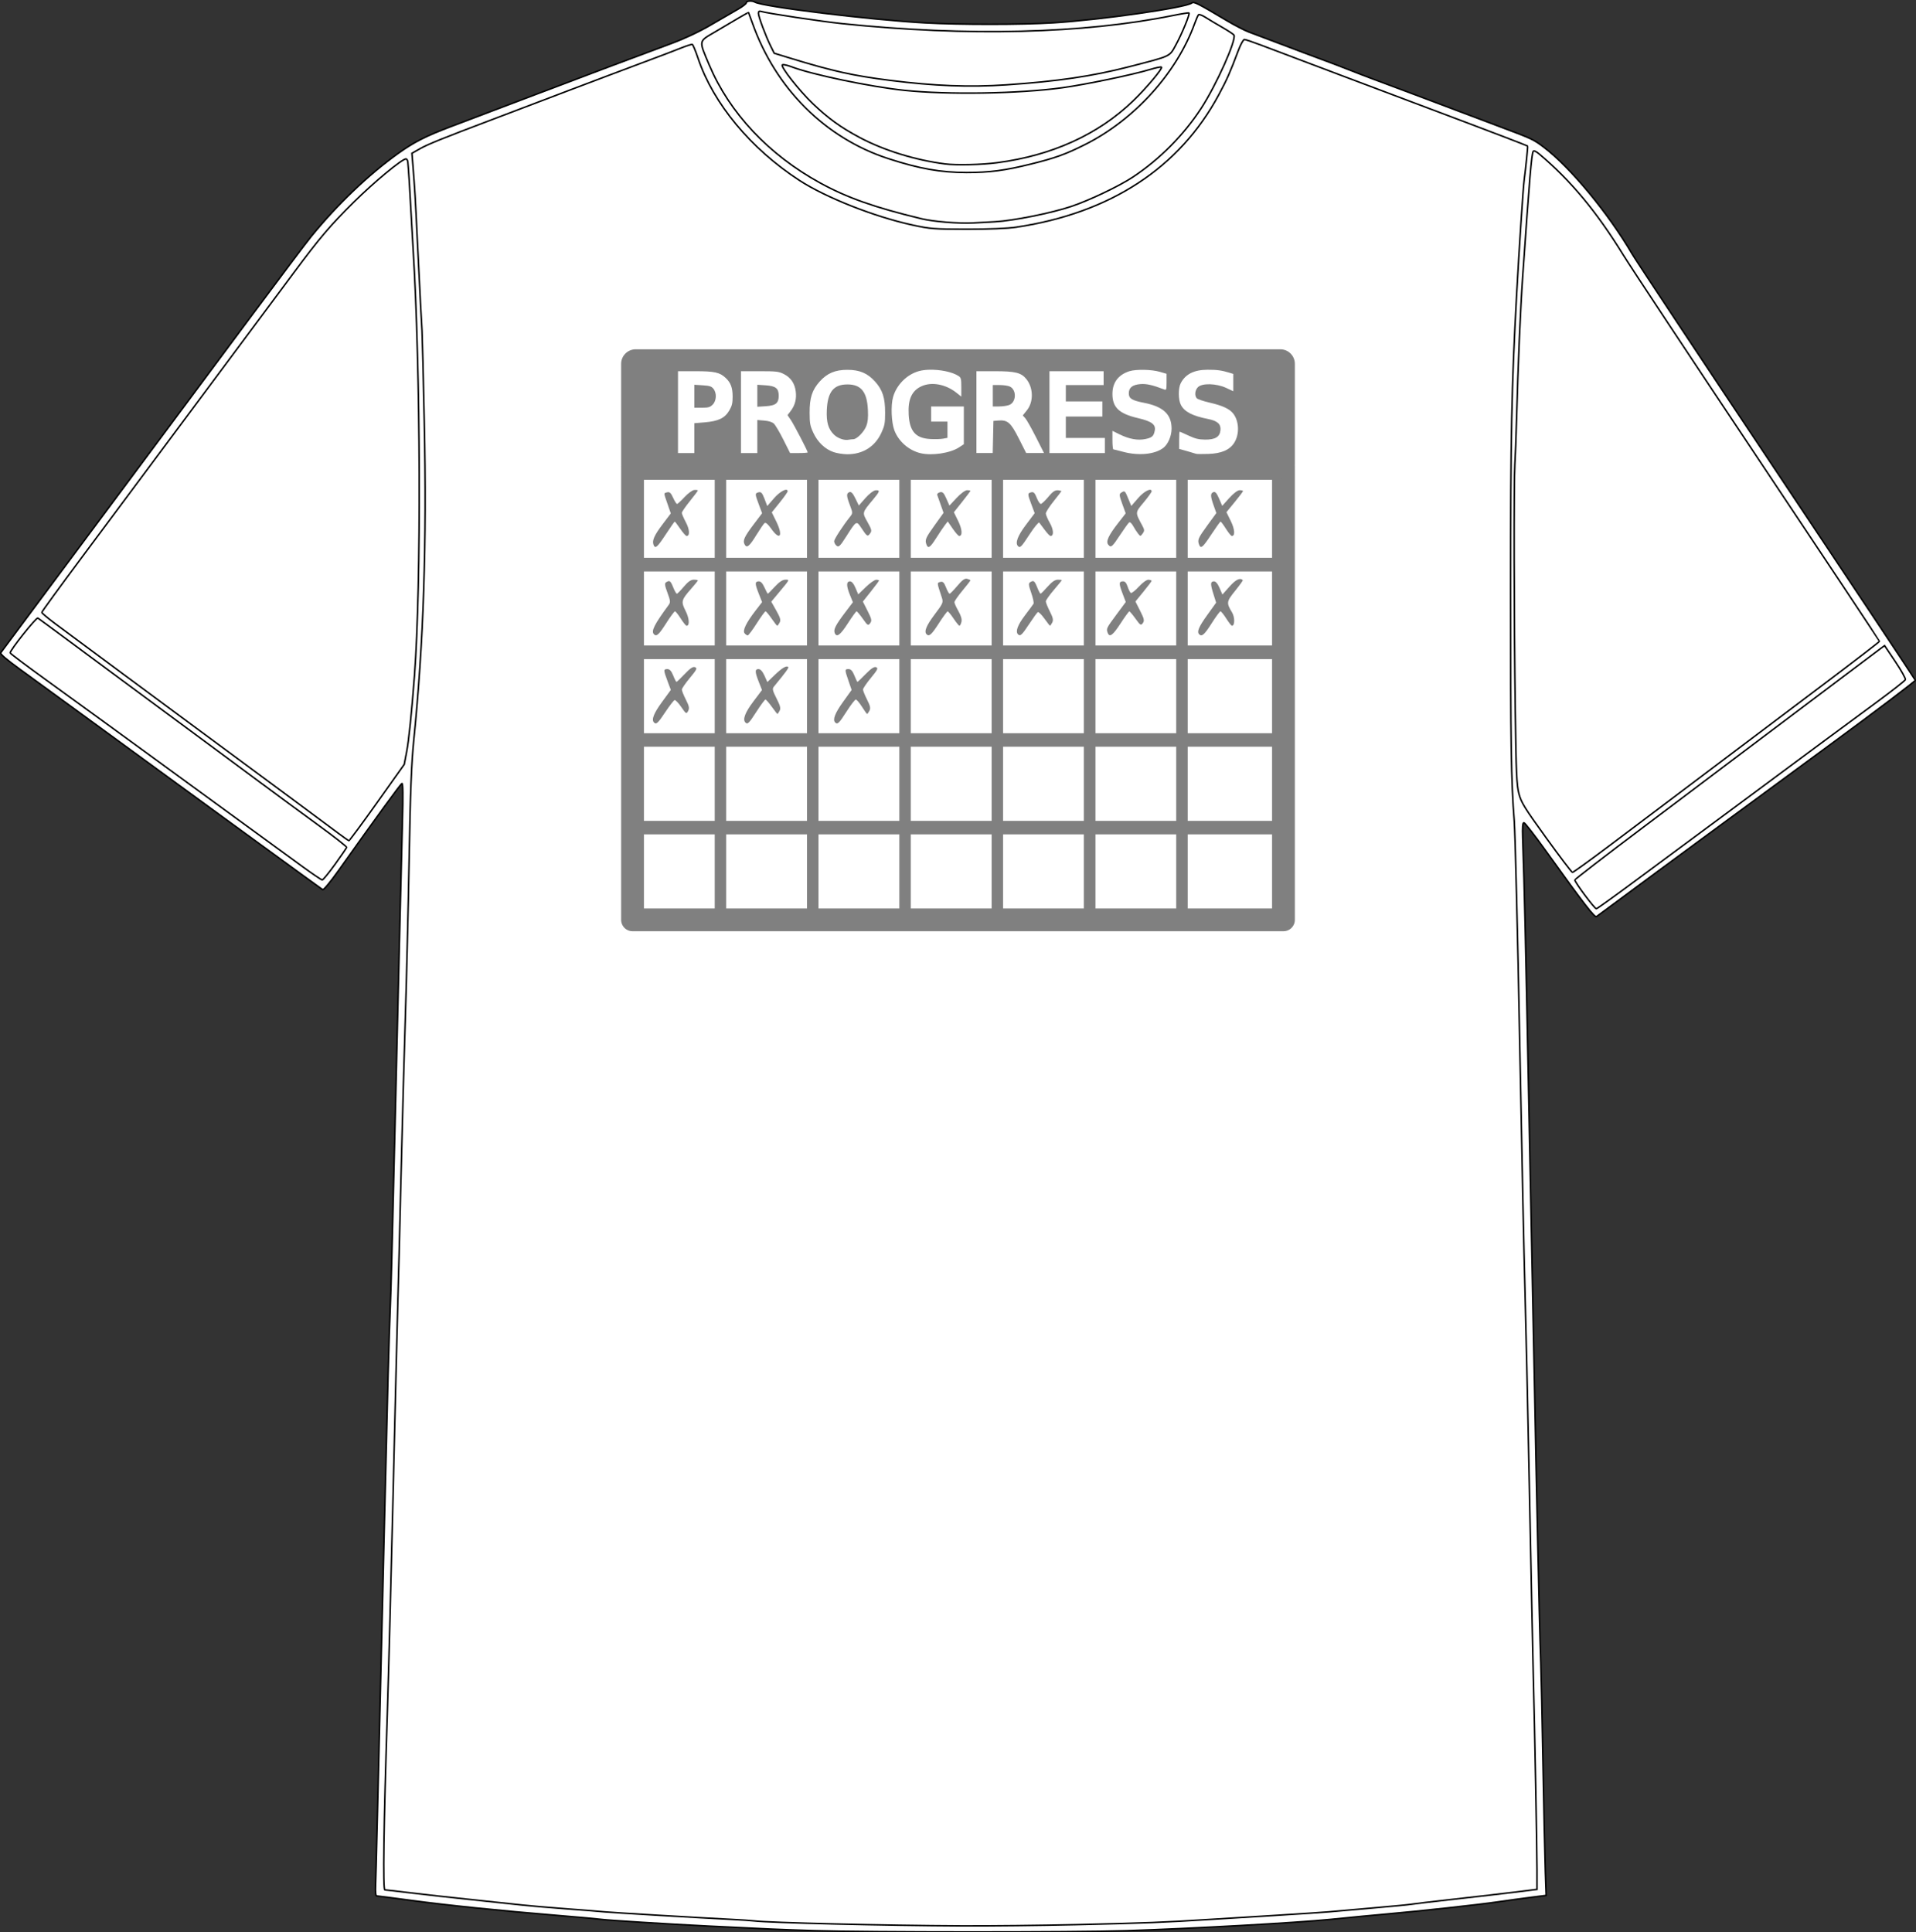 <?xml version="1.0" encoding="UTF-8" standalone="no"?>
<!-- Created with Inkscape (http://www.inkscape.org/) -->

<svg
   xmlns:dc="http://purl.org/dc/elements/1.1/"
   xmlns:cc="http://creativecommons.org/ns#"
   xmlns:rdf="http://www.w3.org/1999/02/22-rdf-syntax-ns#"
   xmlns:svg="http://www.w3.org/2000/svg"
   xmlns="http://www.w3.org/2000/svg"
   xmlns:sodipodi="http://sodipodi.sourceforge.net/DTD/sodipodi-0.dtd"
   xmlns:inkscape="http://www.inkscape.org/namespaces/inkscape"
   width="9563.069"
   height="9644.818"
   viewBox="0 0 10180.652 10267.68"
   version="1.1"
   id="svg8"
   inkscape:version="0.92.2 2405546, 2018-03-11"
   sodipodi:docname="ProgressCalendar1.svg">
  <rect x="0" y="0" width="10180.652" height="10267.68" fill="#333333" stroke="none"/>
  <defs
     id="defs2" />
  <sodipodi:namedview
     id="base"
     pagecolor="#ffffff"
     bordercolor="#666666"
     borderopacity="1.0"
     inkscape:pageopacity="0.0"
     inkscape:pageshadow="2"
     inkscape:zoom="0.125"
     inkscape:cx="4316.9136"
     inkscape:cy="6621.6832"
     inkscape:document-units="px"
     inkscape:current-layer="layer3"
     showgrid="false"
     inkscape:window-width="1596"
     inkscape:window-height="579"
     inkscape:window-x="0"
     inkscape:window-y="36"
     inkscape:window-maximized="0"
     inkscape:snap-page="false"
     inkscape:snap-grids="true"
     units="px"
     scale-x="1"
     inkscape:pagecheckerboard="true"
     showguides="true"
     inkscape:guide-bbox="true"
     borderlayer="true"
     inkscape:showpageshadow="false"
     inkscape:snap-global="false"
     showborder="false"
     fit-margin-top="0"
     fit-margin-left="0"
     fit-margin-right="0"
     fit-margin-bottom="0" />
  <g
     inkscape:groupmode="layer"
     id="layer3"
     inkscape:label="PROGRESS shirt"
     transform="translate(4924.753,7390.433)">
    <g
       transform="translate(-2105.282,-2863.691)"
       id="layer1"
       inkscape:label="Layer 1">
      <g
         style="fill:#ffffff"
         transform="matrix(4.993,0,0,4.993,2689.729,-22166.033)"
         id="g2978">
        <path
           style="fill:#ffffff;stroke:#000000;stroke-width:1.609;stroke-opacity:1"
           d="m -237.135,5587.476 c -36.23,-1.154 -49.017,-1.706 -111.434,-4.813 -44.284,-2.204 -108.221,-6.2 -115.035,-7.19 -3.097,-0.45 -23.369,-2.283 -45.049,-4.073 -62.711,-5.178 -118.672,-10.911 -156.865,-16.071 -19.467,-2.63 -36.14,-4.782 -37.051,-4.783 -1.019,-6e-4 -1.472,-4.179 -1.179,-10.861 0.483,-10.99 2.068,-75.629 9.243,-376.879 3.912,-164.266 4.903,-200.97 6.448,-238.918 0.89,-21.85 1.569,-47.747 4.897,-186.63 1.293,-53.978 3.401,-141.943 4.684,-195.478 1.283,-53.535 2.808,-114.98 3.39,-136.542 0.7,-25.983 0.512,-39.006 -0.557,-38.613 -1.457,0.535 -26.091,34.366 -67.508,92.714 -8.605,12.122 -15.873,20.878 -16.837,20.283 -0.933,-0.576 -32.548,-23.531 -70.256,-51.01 -37.708,-27.479 -85.574,-62.353 -106.369,-77.499 -20.795,-15.146 -56.994,-41.551 -80.444,-58.678 -23.449,-17.127 -52.606,-38.346 -64.793,-47.152 -15.017,-10.851 -21.699,-16.597 -20.733,-17.829 1.445,-1.843 63.874,-85.717 113.725,-152.791 15.02,-20.209 43.598,-58.598 63.508,-85.31 19.91,-26.712 60.392,-81.129 89.961,-120.927 29.569,-39.798 57.898,-77.444 62.953,-83.658 27.789,-34.161 60.911,-65.834 92.68,-88.627 16.799,-12.053 29.568,-18.531 56.875,-28.853 19.016,-7.189 36.875,-13.954 89.293,-33.825 51.958,-19.697 104.505,-39.441 144.881,-54.439 14.261,-5.297 29.703,-12.567 41.831,-19.693 10.574,-6.213 23.388,-13.643 28.476,-16.511 5.088,-2.868 9.251,-6.09 9.251,-7.16 0,-1.953 6.071,-2.428 8.93,-0.698 8.249,4.993 121.692,18.884 181.182,22.186 36.65,2.034 103.236,2.01 136.489,-0.05 51.1,-3.165 141.353,-16.12 147.558,-21.18 2.066,-1.685 5.987,0.298 36.658,18.541 8.849,5.263 19.709,10.876 24.133,12.473 4.424,1.597 19.628,7.334 33.786,12.748 14.158,5.414 33.344,12.625 42.635,16.024 9.291,3.399 22.685,8.493 29.764,11.319 7.079,2.826 19.387,7.553 27.351,10.504 20.299,7.521 61.577,23.009 90.097,33.804 13.273,5.024 34.269,12.932 46.657,17.574 31.011,11.618 32.511,12.329 43.44,20.598 28.213,21.347 68.754,70.363 94.11,113.786 3.869,6.627 73.123,110.989 153.898,231.916 80.774,120.927 147.068,220.612 147.319,221.521 0.252,0.909 -40.811,31.968 -91.249,69.02 -50.438,37.052 -97.86,71.891 -105.381,77.419 -7.521,5.528 -24.173,17.764 -37.004,27.191 -12.831,9.426 -29.845,21.942 -37.809,27.812 -49.653,36.6 -66.174,48.805 -67.795,50.085 -1.912,1.51 -13.361,-13.338 -54.48,-70.653 -11.503,-16.035 -21.753,-29.199 -22.776,-29.255 -1.328,-0.072 -1.702,4.623 -1.308,16.391 1.883,56.179 2.886,99.44 6.441,277.933 8.41,422.254 8.501,426.655 11.242,544.605 0.452,19.467 1.166,44.445 1.586,55.506 0.42,11.061 1.48,59.931 2.356,108.599 0.875,48.669 1.985,99.764 2.465,113.545 l 0.874,25.057 -15.724,1.988 c -8.648,1.093 -25.136,3.348 -36.639,5.012 -21.055,3.044 -81.627,9.653 -117.448,12.815 -16.723,1.476 -30.566,2.801 -59.731,5.717 -36.023,3.602 -147.722,9.795 -216.995,12.032 -55.462,1.791 -275.686,1.746 -332.615,-0.068 z"
           id="path2953"
           inkscape:connector-curvature="0" />
        <path
           style="fill:#ffffff;stroke:#000000;stroke-width:1.609;stroke-opacity:1"
           d="m 41.583,5581.119 c 75.744,-1.754 93.007,-2.432 143.994,-5.652 7.079,-0.447 36.401,-2.258 65.159,-4.025 28.759,-1.767 55.908,-3.567 60.333,-4.001 4.424,-0.434 25.058,-2.252 45.853,-4.04 20.795,-1.788 39.618,-3.603 41.831,-4.032 2.212,-0.429 23.208,-2.92 46.657,-5.535 23.449,-2.615 52.59,-5.995 64.757,-7.511 l 22.122,-2.756 v -21.264 c 0,-21.885 -2.426,-149.124 -3.986,-209.067 -0.484,-18.582 -2.322,-106.548 -4.086,-195.478 -1.764,-88.931 -3.913,-185.222 -4.776,-213.981 -0.863,-28.759 -3.373,-147.132 -5.579,-263.051 -2.205,-115.919 -4.811,-221.261 -5.79,-234.092 -3.336,-43.692 -3.905,-79.577 -3.903,-246.158 0,-164.864 1.044,-215.568 6.461,-314.535 2.679,-48.941 6.901,-112.975 8.009,-121.47 1.882,-14.426 4.035,-35.889 3.635,-36.246 -0.492,-0.441 -37.382,-14.624 -64.799,-24.914 -35.95,-13.493 -89.031,-33.47 -129.514,-48.745 -12.831,-4.841 -34.913,-13.172 -49.071,-18.512 -14.158,-5.341 -32.538,-12.297 -40.843,-15.459 -8.306,-3.162 -16.025,-5.749 -17.155,-5.749 -1.13,0 -4.027,5.249 -6.44,11.664 -8.829,23.482 -12.014,30.687 -20.805,47.078 -41.767,77.867 -115.417,126.032 -215.617,141.008 -9.023,1.349 -28.729,2.155 -52.288,2.138 -35.301,-0.024 -39.168,-0.322 -58.309,-4.498 -40.452,-8.825 -91.997,-29.19 -120.051,-47.432 -51.742,-33.645 -91.668,-81.713 -107.832,-129.821 -2.671,-7.949 -5.458,-14.654 -6.194,-14.9 -0.736,-0.245 -6.02,1.428 -11.743,3.718 -5.723,2.29 -19.817,7.677 -31.321,11.97 -11.503,4.293 -31.413,11.772 -44.244,16.62 -12.831,4.848 -31.293,11.817 -41.026,15.486 -9.734,3.669 -26.024,9.86 -36.2,13.757 -10.176,3.897 -31.172,11.873 -46.657,17.724 -54.014,20.409 -70.045,26.877 -78.582,31.701 l -8.596,4.858 1.046,13.07 c 2.068,25.839 2.496,33.083 4.859,82.251 1.318,27.431 2.803,57.115 3.299,65.964 0.496,8.849 1.183,21.157 1.527,27.351 0.344,6.194 1.431,49.634 2.416,96.533 2.756,131.183 -0.659,234.842 -11.185,339.473 -2.497,24.82 -3.63,53.882 -4.954,127.101 -0.944,52.208 -2.742,127.141 -3.996,166.519 -1.254,39.377 -3.366,117.207 -4.694,172.954 -1.328,55.748 -2.811,114.029 -3.295,129.514 -0.484,15.486 -2.684,104.472 -4.887,197.748 -2.204,93.276 -5.053,201.875 -6.332,241.332 -3.889,119.951 -4.851,188.382 -2.649,188.382 1.052,0 13.65,1.443 27.996,3.206 14.346,1.764 43.46,5.001 64.697,7.194 21.237,2.193 44.767,4.705 52.288,5.582 7.521,0.877 28.879,2.721 47.462,4.096 18.582,1.376 37.044,2.848 41.026,3.272 7.184,0.765 101.991,6.397 135.95,8.077 9.734,0.481 20.232,1.185 23.329,1.565 16.238,1.988 139.939,4.964 221.22,5.323 30.086,0.134 84.748,-0.455 121.47,-1.305 z"
           id="path2951"
           inkscape:connector-curvature="0" />
        <path
           style="fill:#ffffff;stroke:#000000;stroke-width:1.609;stroke-opacity:1"
           d="m 637.322,4469.878 c 49.191,-36.46 77.981,-57.775 102.513,-75.894 10.176,-7.516 33.344,-24.69 51.484,-38.164 35.361,-26.266 58.106,-43.083 103.512,-76.533 15.784,-11.628 29.053,-22.064 29.485,-23.19 0.432,-1.126 -4.371,-9.733 -10.673,-19.126 l -11.459,-17.079 -4.35,3.163 c -2.393,1.74 -43.808,32.902 -92.034,69.249 -48.226,36.347 -120.445,90.755 -160.485,120.907 -40.041,30.151 -72.802,55.378 -72.802,56.059 0,2.523 21.023,30.68 22.907,30.68 0.732,0 19.588,-13.532 41.902,-30.072 z"
           id="path2949"
           inkscape:connector-curvature="0" />
        <path
           style="fill:#ffffff;stroke:#000000;stroke-width:1.609;stroke-opacity:1"
           d="m -746.842,4452.654 c 6.595,-9.135 12.156,-17.254 12.358,-18.041 0.201,-0.787 -13.521,-11.544 -30.494,-23.905 -16.973,-12.361 -44.616,-32.682 -61.429,-45.159 -16.813,-12.477 -47.583,-35.256 -68.377,-50.621 -20.795,-15.364 -46.135,-34.088 -56.311,-41.608 -10.176,-7.52 -25.018,-18.485 -32.982,-24.367 -7.964,-5.882 -28.598,-21.169 -45.853,-33.97 -17.255,-12.801 -32.182,-23.77 -33.171,-24.374 -1.673,-1.023 -29.699,34.182 -29.485,37.038 0.05,0.664 17.134,13.515 37.966,28.558 20.831,15.043 48.845,35.348 62.253,45.121 133.272,97.149 194.745,141.968 211.008,153.841 10.619,7.753 20.031,14.096 20.915,14.096 0.885,1e-4 7.005,-7.474 13.601,-16.61 z"
           id="path2947"
           inkscape:connector-curvature="0" />
        <path
           style="fill:#ffffff;stroke:#000000;stroke-width:1.609;stroke-opacity:1"
           d="m 608.575,4433.4 c 20.428,-15.365 68.273,-51.411 106.323,-80.102 38.05,-28.691 94.522,-71.254 125.492,-94.583 30.971,-23.329 56.311,-42.85 56.311,-43.379 0,-0.529 -57.99,-87.841 -128.867,-194.027 -70.876,-106.186 -135.402,-203.67 -143.39,-216.631 -28.868,-46.84 -56.291,-79.791 -90.022,-108.17 -3.097,-2.606 -5.514,-3.642 -6.138,-2.631 -1.789,2.895 -3.74,26.069 -11.246,133.562 -2.398,34.352 -4.991,94.753 -6.492,151.234 -0.482,18.14 -1.31,39.86 -1.839,48.266 -1.185,18.801 -0.927,162.775 0.474,264.39 0.882,63.965 1.46,76.968 3.829,86.075 2.456,9.444 5.942,15.094 29.135,47.222 14.49,20.072 27.008,36.543 27.817,36.602 0.809,0.059 18.185,-12.464 38.613,-27.829 z"
           id="path2945"
           inkscape:connector-curvature="0" />
        <path
           style="fill:#ffffff;stroke:#000000;stroke-width:1.609;stroke-opacity:1"
           d="m -702.083,4386.926 28.884,-40.624 2.607,-13.675 c 2.287,-11.996 5.303,-41.355 8.264,-80.444 7.375,-97.349 6.61,-325.944 -1.526,-456.116 -0.442,-7.079 -1.616,-27.713 -2.607,-45.853 -0.992,-18.14 -2.007,-34.792 -2.257,-37.004 -0.25,-2.212 -0.537,-5.651 -0.638,-7.642 -0.101,-1.991 -1.034,-3.62 -2.073,-3.62 -4.186,0 -33.931,24.645 -55.342,45.853 -25.442,25.201 -36.529,38.246 -64.266,75.617 -10.508,14.158 -33.94,45.652 -52.072,69.986 -18.131,24.334 -43.461,58.362 -56.289,75.617 -29.23,39.319 -61.714,82.933 -116.571,156.513 -23.605,31.662 -42.919,58.21 -42.919,58.997 0,0.787 6.697,6.404 14.882,12.484 48.682,36.158 89.024,66.026 154.05,114.053 96.407,71.205 135.465,100.117 147.212,108.971 5.309,4.002 10.131,7.329 10.715,7.394 0.584,0.065 14.06,-18.163 29.946,-40.506 z"
           id="path2943"
           inkscape:connector-curvature="0" />
        <path
           style="fill:#ffffff;stroke:#000000;stroke-width:1.609;stroke-opacity:1"
           d="m -44.354,3768.794 c 19.444,-1.077 60.155,-9.279 81.11,-16.341 19.117,-6.442 50.752,-21.504 65.159,-31.024 28.623,-18.912 54.32,-44.755 72.965,-73.379 16.259,-24.961 37.825,-73.185 34.869,-77.968 -0.552,-0.892 -6.216,-4.612 -12.587,-8.266 -6.371,-3.654 -14.38,-8.435 -17.798,-10.624 -3.417,-2.189 -6.737,-3.374 -7.376,-2.632 -0.64,0.742 -2.476,4.968 -4.08,9.393 -19.122,52.734 -64.107,102.367 -116.672,128.727 -20.676,10.368 -31.372,14.225 -57.463,20.716 -27.758,6.907 -43.963,9.034 -68.688,9.019 -27.456,-0.017 -50.046,-4.029 -83.004,-14.741 -67.213,-21.846 -120.124,-74.63 -144.873,-144.526 -2.037,-5.752 -3.836,-10.656 -3.999,-10.899 -0.163,-0.243 -4.924,2.319 -10.58,5.692 -5.657,3.373 -17.011,10.088 -25.233,14.921 -17.598,10.345 -17.266,8.395 -5.976,35.143 21.564,51.089 63.262,95.458 117.88,125.433 28.906,15.863 57.64,26.013 108.176,38.211 12.547,3.028 39.406,5.193 54.702,4.409 4.867,-0.25 15.427,-0.818 23.467,-1.264 z"
           id="path2941"
           inkscape:connector-curvature="0" />
        <path
           style="fill:#ffffff;stroke:#000000;stroke-width:1.609;stroke-opacity:1"
           d="m -42.182,3705.983 c 58.474,-7.712 107.433,-29.991 144.685,-65.838 13.602,-13.089 31.594,-34.459 30.193,-35.861 -0.521,-0.522 -5.85,0.55 -11.842,2.38 -18.194,5.559 -68.844,16.106 -93.751,19.521 -46.468,6.371 -121.946,7.609 -168.128,2.757 -36.275,-3.811 -98.022,-16.691 -119.94,-25.019 -4.761,-1.809 -9.201,-2.744 -9.867,-2.079 -2.009,2.009 18.175,27.644 32.612,41.42 16.459,15.705 29.595,25.188 49.732,35.901 25.836,13.745 59.231,24.075 90.901,28.118 11.936,1.524 38.76,0.894 55.403,-1.301 z"
           id="path2939"
           inkscape:connector-curvature="0" />
        <path
           style="fill:#ffffff;stroke:#000000;stroke-width:1.609;stroke-opacity:1"
           d="m -32.426,3623.106 c 54.165,-3.676 91.583,-9.184 130.319,-19.181 45.802,-11.821 43.123,-10.566 50.157,-23.483 6.499,-11.935 15.006,-32.675 13.869,-33.812 -0.375,-0.375 -7.875,0.783 -16.667,2.574 -95.671,19.482 -219.438,22.551 -352.345,8.738 -22.145,-2.302 -79.82,-10.99 -86.373,-13.012 -1.968,-0.607 -2.814,0.011 -2.81,2.055 0.01,3.521 7.67,24.059 12.97,34.763 l 3.816,7.706 17.748,5.444 c 44.301,13.588 66.356,18.491 105.432,23.438 47.37,5.997 84.663,7.433 123.883,4.771 z"
           id="path2888"
           inkscape:connector-curvature="0" />
      </g>
    </g>
    <rect
       ry="0"
       x="-1563.762"
       y="-4901.592"
       sodipodi:stroke-cmyk="(0.0000000 0.0000000 0.0000000 0.50000000)"
       width="3458.667"
       height="2398.886"
       style="fill:none;fill-opacity:0.992;stroke:#808080;stroke-width:121.193;stroke-linejoin:round;stroke-miterlimit:4;stroke-dasharray:none;stroke-opacity:1"
       id="rect11229" />
    <g
       style="stroke:#808080"
       transform="matrix(35.553,0,0,35.91,56436.575,-154566.59)"
       id="g11243">
      <path
         inkscape:connector-curvature="0"
         id="path11231"
         style="fill:#666666;stroke:#808080;stroke-width:1.714;stroke-opacity:1"
         d="M -1618.238,4169.396 V 4233.74"
         sodipodi:stroke-cmyk="(0.0000000 0.0000000 0.0000000 0.50000000)" />
      <path
         inkscape:connector-curvature="0"
         id="path11233"
         style="fill:#666666;stroke:#808080;stroke-width:1.714;stroke-opacity:1"
         d="M -1604.443,4169.396 V 4233.74"
         sodipodi:stroke-cmyk="(0.0000000 0.0000000 0.0000000 0.50000000)" />
      <path
         inkscape:connector-curvature="0"
         id="path11235"
         style="fill:#666666;fill-opacity:1;stroke:#808080;stroke-width:1.714;stroke-opacity:1"
         d="M -1590.648,4169.396 V 4233.74"
         sodipodi:stroke-cmyk="(0.0000000 0.0000000 0.0000000 0.50000000)" />
      <path
         sodipodi:stroke-cmyk="(0.0000000 0.0000000 0.0000000 0.50000000)"
         d="m -1576.853,4169.023 v 64.344"
         style="fill:#666666;fill-opacity:1;stroke:#808080;stroke-width:1.714;stroke-opacity:1"
         id="path11237"
         inkscape:connector-curvature="0" />
      <path
         inkscape:connector-curvature="0"
         id="path11239"
         style="fill:#666666;fill-opacity:1;stroke:#808080;stroke-width:1.736;stroke-opacity:1"
         d="m -1563.058,4167.715 v 66.032"
         sodipodi:stroke-cmyk="(0.0000000 0.0000000 0.0000000 0.50000000)" />
      <path
         sodipodi:stroke-cmyk="(0.0000000 0.0000000 0.0000000 0.50000000)"
         d="m -1549.263,4168.279 v 64.777"
         style="fill:#666666;fill-opacity:1;stroke:#808080;stroke-width:1.72;stroke-opacity:1"
         id="path11241"
         inkscape:connector-curvature="0" />
    </g>
    <g
       style="stroke:#808080"
       transform="matrix(35.553,0,0,35.553,56436.575,-153056.67)"
       id="g11253">
      <path
         inkscape:connector-curvature="0"
         id="path11245"
         style="fill:#666666;stroke:#808080;stroke-width:2.034;stroke-opacity:1"
         d="m -1630.955,4181.548 h 95.692"
         sodipodi:stroke-cmyk="(0.0000000 0.0000000 0.0000000 0.50000000)" />
      <path
         inkscape:connector-curvature="0"
         id="path11247"
         style="fill:#666666;stroke:#808080;stroke-width:2.014;stroke-opacity:1"
         d="m -1631.918,4207.752 h 96.78"
         sodipodi:stroke-cmyk="(0.0000000 0.0000000 0.0000000 0.50000000)" />
      <path
         inkscape:connector-curvature="0"
         id="path11249"
         style="fill:#666666;stroke:#808080;stroke-width:2.045;stroke-opacity:1"
         d="m -1630.955,4194.65 h 96.739"
         sodipodi:stroke-cmyk="(0.0000000 0.0000000 0.0000000 0.50000000)" />
      <path
         sodipodi:stroke-cmyk="(0.0000000 0.0000000 0.0000000 0.50000000)"
         d="m -1631.918,4220.854 h 96.78"
         style="fill:#666666;stroke:#808080;stroke-width:2.014;stroke-opacity:1"
         id="path11251"
         inkscape:connector-curvature="0" />
    </g>
    <path
       style="opacity:1;fill:#808080;fill-opacity:1;fill-rule:evenodd;stroke:none;stroke-width:281.129;stroke-linecap:square;stroke-linejoin:miter;stroke-miterlimit:4;stroke-dasharray:none;stroke-opacity:1;paint-order:markers stroke fill"
       d="m -1546.887,-5534.397 c -42.906,0 -77.47,34.568 -77.47,77.474 v 534.766 c 0,42.909 34.565,77.474 77.47,77.474 h 3424.911 c 42.909,0 77.474,-34.565 77.474,-77.474 v -534.766 c 0,-42.906 -34.565,-77.474 -77.474,-77.474 z m 1557.66,108.743 c 56.768,-1.92 123.163,10.819 157.383,33.047 13.393,8.7 15.082,15.263 15.082,59.729 v 49.974 l -26.981,-21.364 c -56.295,-44.587 -130.729,-58.261 -184.294,-33.932 -51.957,23.597 -72.955,69.88 -68.454,151.026 4.913,88.567 37.167,125.254 113.916,129.591 24.898,1.422 55.847,0.569 68.749,-1.849 l 23.433,-4.362 v -43.247 -43.172 H 66.14 22.673 v -40.14 -40.139 h 86.935 87.009 v 100.239 100.317 l -25.133,16.486 c -47.03,30.981 -144.812,45.707 -205.732,30.974 -61.514,-14.879 -115.711,-62.225 -138.018,-120.572 -16.248,-42.504 -19.856,-132.716 -7.096,-177.713 18.463,-65.123 74.057,-120.629 138.092,-137.868 15.224,-4.099 33.121,-6.382 52.043,-7.025 z m 1480.851,0 c 49.455,-0.355 75.927,3.413 115.1,15.526 l 21.734,6.727 v 45.906 45.981 l -38.44,-17.89 c -51.755,-24.055 -127.341,-25.957 -149.551,-3.769 -15.818,15.796 -18.914,43.741 -6.506,58.695 4.359,5.251 34.924,15.704 67.864,23.287 69.19,15.931 106.197,33.04 125.969,58.176 32.261,41.014 34.224,112.039 4.359,157.166 -24.514,37.039 -67.946,55.264 -137.424,57.511 -31.333,1.031 -59.968,0.711 -63.647,-0.604 -3.68,-1.315 -25.495,-7.804 -48.495,-14.342 l -41.843,-11.829 v -45.832 c 0,-25.179 1.173,-45.761 2.595,-45.761 1.422,0 22.729,9.422 47.311,20.923 34.974,16.365 54.094,21.047 87.823,21.364 54.229,0.498 78.676,-14.708 81.758,-50.713 2.738,-31.802 -16.397,-49.046 -64.902,-58.624 -84.119,-16.603 -126.395,-38.476 -145.409,-75.106 -14.321,-27.586 -14.751,-88.709 -0.818,-115.395 25.25,-48.356 70.619,-71.131 142.526,-71.412 z m -1913.9,0.355 c 64.714,0 107.253,18.015 146.888,62.097 40.342,44.872 53.895,86.739 53.668,166.183 0,55.634 -2.631,68.77 -19.515,105.71 -34.124,74.591 -99.652,115.573 -183.479,114.656 -20.738,-0.355 -52.167,-5.212 -69.784,-11.089 -45.938,-15.309 -85.929,-53.365 -108.892,-103.567 -16.898,-36.94 -19.28,-50.077 -19.44,-105.71 -0.356,-79.444 13.251,-121.311 53.593,-166.183 39.631,-44.082 82.252,-62.097 146.963,-62.097 z m 1575.472,0 c 30.604,0.604 62.456,4.188 84.645,10.645 l 36.001,10.499 v 44.057 c 0,39.187 -1.315,43.503 -11.754,39.475 -61.55,-23.778 -95.226,-31.443 -127.003,-28.83 -42.984,3.52 -61.948,18.744 -61.948,49.529 0,27.045 16.635,37.327 80.354,49.753 103.161,20.119 147.315,61.642 146.963,138.163 -0.355,38.877 -18.449,81.509 -43.393,101.127 -44.225,34.789 -131.533,43.446 -214.084,21.218 v 0 c -25.758,-6.936 -49.063,-12.728 -51.822,-12.938 -2.773,-0.355 -5.027,-22.484 -5.027,-49.455 v -49.014 l 38.44,18.925 c 50.475,24.841 96.719,33.129 136.759,24.617 35.461,-7.534 43.791,-14.911 49.678,-44.353 6.581,-32.897 -16.035,-49.817 -89.299,-66.9 -100.391,-23.415 -135.579,-56.75 -135.579,-128.262 0,-60.398 30.551,-101.554 89.598,-120.717 17.471,-5.671 46.866,-8.071 77.47,-7.466 z m -2475.427,7.391 h 93.885 c 100.011,0 127.924,6.179 159.232,35.411 26.96,25.172 37.018,51.897 37.182,98.763 0,35.756 -3.164,49.629 -17.816,74.662 -23.668,40.385 -57.824,56.835 -130.327,62.837 l -55.147,4.583 v 79.323 79.319 h -43.542 -43.467 v -217.486 z m 334.58,0 h 98.913 c 89.317,0 101.871,1.422 128.774,15.007 36.634,18.513 57.383,48.487 63.281,91.372 5.436,39.525 -3.413,74.406 -26.391,104.53 l -17.151,22.473 17.446,25.502 c 16.344,23.87 89.743,164.985 89.743,172.54 0,1.884 -21.065,3.484 -46.795,3.484 h -46.792 l -36.076,-71.928 c -19.856,-39.56 -42.515,-77.73 -50.343,-84.791 -9.07,-8.177 -27.568,-13.958 -50.934,-15.896 l -36.741,-3.022 v 87.82 87.823 h -43.467 -43.467 v -217.486 z m 1251.17,0 h 98.689 c 109.056,0 140.048,8.056 167.438,42.877 36.837,46.827 37.665,120.351 1.92,164.85 l -21.879,27.28 13.233,14.563 c 7.288,8.014 32.659,52.953 56.402,99.872 l 43.172,85.306 H 575.184 527.798 l -39.254,-77.623 c -43.162,-85.26 -59.431,-99.233 -110.293,-94.991 l -24.397,2.062 -1.849,85.31 -1.92,85.306 h -43.322 -43.243 v -217.337 z m 388.028,0 h 143.855 143.859 v 36.815 36.741 h -100.317 -100.388 v 43.542 43.467 h 97.06 96.989 v 40.139 40.14 h -96.989 -97.06 v 56.85 56.921 h 103.716 103.716 v 40.143 40.14 H 798.806 651.548 v -217.486 z m -1073.824,70.228 c -73.115,0 -104.782,39.4 -109.262,136.023 -2.986,64.625 7.985,101.892 38.589,131.213 20.333,19.48 54.603,31.301 77.325,26.686 7.36,-1.493 18.527,-2.773 24.837,-2.809 v 0 c 18.978,0 57.198,-38.938 69.123,-70.154 8.227,-21.538 10.474,-44.011 8.575,-85.011 -4.483,-96.623 -36.072,-136.023 -109.187,-136.023 z m -478.439,1.778 v 58.474 58.4 l 43.098,-2.738 c 29.712,-1.884 47.439,-6.574 56.924,-15.153 v 0 c 9.717,-8.792 13.748,-20.642 13.748,-40.438 0,-39.542 -16.113,-52.263 -70.673,-55.737 z m -334.506,0 v 60.988 60.988 h 40.435 c 34.024,0 43.034,-2.595 56.85,-16.411 v 0 c 20.489,-20.493 22.395,-61.678 3.918,-84.496 -10.204,-12.604 -20.578,-15.949 -56.849,-18.26 z m 1585.747,1.493 v 56.921 56.85 h 32.453 c 17.851,0 41.754,-3.271 53.152,-7.246 39.802,-13.873 42.586,-81.36 4.067,-98.909 -9.191,-4.188 -33.16,-7.615 -53.227,-7.615 z"
       id="rect11483"
       inkscape:connector-curvature="0" />
    <path
       style="opacity:1;fill:#ff0000;fill-opacity:1;fill-rule:evenodd;stroke:none;stroke-width:160;stroke-linecap:square;stroke-linejoin:round;stroke-miterlimit:4;stroke-dasharray:none;stroke-opacity:1;paint-order:markers stroke fill"
       d=""
       id="path46742"
       inkscape:connector-curvature="0"
       transform="matrix(1.065,0,0,1.065,-4924.753,-7390.433)" />
    <g
       transform="translate(1.3567622e-5,-1.0686196e-5)"
       id="g46791"
       style="display:inline;fill:#808080">
      <path
         transform="matrix(1.065,0,0,1.065,-4924.753,-7390.433)"
         inkscape:connector-curvature="0"
         id="path46738"
         d="m 3260.6,2718.317 c -8.094,-21.091 3.627,-47.632 45.405,-102.82 l 40.731,-53.805 -16.511,-47.711 c -19.93,-57.59 -19.826,-52.914 -1.296,-57.76 11.638,-3.043 18.506,3.32 29.215,27.067 7.7,17.075 16.595,31.046 19.766,31.046 3.171,0 19.945,-15.383 37.276,-34.184 17.33,-18.801 39.389,-34.777 49.019,-35.503 9.63,-0.725 17.509,0.459 17.509,2.633 0,2.173 -18,26.198 -40,53.387 -22,27.189 -40,53.451 -40,58.36 0,4.908 9.114,26.066 20.253,47.016 18.968,35.674 20.684,68.291 3.592,68.291 -3.892,0 -18.223,-16.2 -31.845,-36 -13.623,-19.8 -25.942,-36 -27.376,-36 -1.434,0 -21.515,28.8 -44.624,64 -42.607,64.898 -52.823,73.588 -61.114,51.982 z"
         style="opacity:1;fill:#808080;fill-opacity:1;fill-rule:evenodd;stroke:none;stroke-width:160;stroke-linecap:square;stroke-linejoin:round;stroke-miterlimit:4;stroke-dasharray:none;stroke-opacity:1;paint-order:markers stroke fill" />
      <path
         transform="matrix(1.065,0,0,1.065,-4924.753,-7390.433)"
         inkscape:connector-curvature="0"
         id="path46740"
         d="m 3714.781,2716.037 c -9.947,-18.992 -1.109,-38.231 46.401,-100.999 l 41.089,-54.286 -16.279,-43.508 c -19.982,-53.408 -20.026,-56.062 -1.007,-61.036 12.154,-3.178 18.101,3.413 29.128,32.289 l 13.856,36.282 34.017,-39.222 c 30.131,-34.741 67.726,-53.709 67.726,-34.17 0,3.777 -17.808,28.968 -39.575,55.979 l -39.574,49.111 22.135,44.929 c 35.972,73.016 18.916,98.795 -24.558,37.117 -16.584,-23.528 -28.19,-33.311 -33.835,-28.522 -4.726,4.009 -22.993,30.752 -40.593,59.429 -35.07,57.142 -48.042,67.401 -58.933,46.607 z"
         style="opacity:1;fill:#808080;fill-opacity:1;fill-rule:evenodd;stroke:none;stroke-width:160;stroke-linecap:square;stroke-linejoin:round;stroke-miterlimit:4;stroke-dasharray:none;stroke-opacity:1;paint-order:markers stroke fill" />
      <path
         transform="matrix(1.065,0,0,1.065,-4924.753,-7390.433)"
         inkscape:connector-curvature="0"
         id="path46744"
         d="m 4170.994,2720.416 c -5.104,-5.104 -9.281,-14.158 -9.281,-20.12 0,-10.043 43.205,-76.647 78.502,-121.016 14.81,-18.617 14.818,-19.954 0.329,-58.086 -18.012,-47.405 -18.507,-59.736 -2.64,-65.825 8.632,-3.312 17.269,5.775 29.585,31.124 l 17.394,35.802 32.867,-37.35 c 18.354,-20.858 40.615,-37.921 50.416,-38.643 23.949,-1.764 22.25,4.901 -11.537,45.276 -56.134,67.078 -55.633,65.102 -28.629,112.949 21.201,37.566 22.674,44.203 12.806,57.698 -12.333,16.866 -14.888,15.157 -44.718,-29.905 -23.106,-34.904 -24.027,-34.358 -73.366,43.484 -33.161,52.318 -38.991,57.346 -51.726,44.61 z"
         style="opacity:1;fill:#808080;fill-opacity:1;fill-rule:evenodd;stroke:none;stroke-width:160;stroke-linecap:square;stroke-linejoin:round;stroke-miterlimit:4;stroke-dasharray:none;stroke-opacity:1;paint-order:markers stroke fill" />
      <path
         transform="matrix(1.065,0,0,1.065,-4924.753,-7390.433)"
         inkscape:connector-curvature="0"
         id="path46746"
         d="m 4622.569,2717.681 c -9.061,-23.612 -4.907,-33.594 40.08,-96.296 l 44.936,-62.632 -14.209,-40.209 c -7.815,-22.115 -15.64,-44.236 -17.389,-49.157 -1.749,-4.922 4.206,-10.88 13.234,-13.241 13.35,-3.491 19.331,2.303 32.044,31.043 l 15.63,35.335 35.9,-38.38 c 20.431,-21.843 43.013,-38.38 52.408,-38.38 9.08,0 16.509,1.418 16.509,3.151 0,1.733 -18.582,26.504 -41.294,55.046 l -41.294,51.895 21.587,44.015 c 20.149,41.083 22.321,74.465 4.846,74.465 -3.892,0 -18.32,-16.342 -32.062,-36.315 l -24.985,-36.315 -14.122,18.315 c -7.767,10.073 -27.252,39.015 -43.3,64.315 -30.348,47.844 -40.326,54.702 -48.521,33.346 z"
         style="opacity:1;fill:#808080;fill-opacity:1;fill-rule:evenodd;stroke:none;stroke-width:160;stroke-linecap:square;stroke-linejoin:round;stroke-miterlimit:4;stroke-dasharray:none;stroke-opacity:1;paint-order:markers stroke fill" />
      <path
         transform="matrix(1.065,0,0,1.065,-4924.753,-7390.433)"
         inkscape:connector-curvature="0"
         id="path46748"
         d="m 5079.047,2725.002 c -15.267,-15.267 -2.056,-51.101 38.919,-105.568 l 44.252,-58.824 -16.252,-43.438 c -19.94,-53.294 -19.988,-55.994 -1.086,-60.937 11.74,-3.07 17.92,3.045 27.356,27.067 6.705,17.068 15.901,31.033 20.436,31.033 4.535,0 21.684,-16.077 38.109,-35.726 27.325,-32.689 37.409,-37.175 64.9,-28.868 1.082,0.327 -16.018,22.914 -38,50.194 -21.982,27.279 -39.924,55.179 -39.871,62 0.053,6.82 9.134,28.21 20.18,47.533 18.8,32.888 20.571,64.867 3.592,64.867 -3.88,0 -16.938,-13.5 -29.02,-30 -12.081,-16.5 -24.484,-33.04 -27.562,-36.755 -3.078,-3.715 -24.576,22.385 -47.773,58 -41.549,63.791 -47.615,69.986 -58.18,59.422 z"
         style="opacity:1;fill:#808080;fill-opacity:1;fill-rule:evenodd;stroke:none;stroke-width:160;stroke-linecap:square;stroke-linejoin:round;stroke-miterlimit:4;stroke-dasharray:none;stroke-opacity:1;paint-order:markers stroke fill" />
      <path
         transform="matrix(1.065,0,0,1.065,-4924.753,-7390.433)"
         inkscape:connector-curvature="0"
         id="path46750"
         d="m 5529.322,2717.863 c -13.175,-15.875 0.593,-45.739 50.713,-110.004 l 36.246,-46.476 -17.284,-47.766 c -15.112,-41.764 -15.776,-48.725 -5.284,-55.402 17.971,-11.435 18.794,-10.753 35.243,29.238 l 15.243,37.059 33.903,-39.089 c 30.299,-34.934 67.612,-53.502 67.612,-33.647 0,3.992 -17.832,28.686 -39.627,54.875 -43.326,52.061 -43.14,48.962 -6.948,115.829 11.328,20.929 11.571,26.198 1.823,39.529 -11.09,15.167 -11.418,15.165 -23.41,-0.147 -6.689,-8.541 -17.642,-25.547 -24.341,-37.791 -6.698,-12.244 -15.312,-20.325 -19.143,-17.957 -3.83,2.367 -23.37,29.206 -43.421,59.642 -42.287,64.188 -47.571,68.677 -61.325,52.104 z"
         style="opacity:1;fill:#808080;fill-opacity:1;fill-rule:evenodd;stroke:none;stroke-width:160;stroke-linecap:square;stroke-linejoin:round;stroke-miterlimit:4;stroke-dasharray:none;stroke-opacity:1;paint-order:markers stroke fill" />
      <path
         transform="matrix(1.065,0,0,1.065,-4924.753,-7390.433)"
         inkscape:connector-curvature="0"
         id="path46752"
         d="m 5982.569,2717.681 c -9.042,-23.562 -4.934,-33.234 40.587,-95.567 l 45.443,-62.226 -13.443,-37.85 c -16.65,-46.88 -16.879,-60.672 -1.107,-66.725 8.956,-3.437 16.645,5.316 28.059,31.944 l 15.722,36.678 35.142,-39.086 c 20.874,-23.217 41.962,-39.086 51.941,-39.086 9.24,0 16.8,1.944 16.8,4.319 0,2.376 -18.624,27.061 -41.387,54.856 l -41.387,50.536 21.68,44.205 c 20.073,40.928 22.463,74.655 5.29,74.655 -3.7,0 -16.957,-16.194 -29.461,-35.986 -12.504,-19.792 -24.535,-35.911 -26.735,-35.82 -2.2,0.091 -22.92,28.885 -46.044,63.986 -43.019,65.3 -52.598,73.322 -61.1,51.166 z"
         style="opacity:1;fill:#808080;fill-opacity:1;fill-rule:evenodd;stroke:none;stroke-width:160;stroke-linecap:square;stroke-linejoin:round;stroke-miterlimit:4;stroke-dasharray:none;stroke-opacity:1;paint-order:markers stroke fill" />
      <path
         transform="matrix(1.065,0,0,1.065,-4924.753,-7390.433)"
         inkscape:connector-curvature="0"
         id="path46754"
         d="m 5983.047,3165.002 c -12.611,-12.611 -2.594,-36.803 39.575,-95.578 l 44.909,-62.593 -12.909,-40.951 c -16.437,-52.145 -16.238,-63.889 1.108,-65.195 9.267,-0.698 18.942,10.245 28.554,32.297 l 14.538,33.353 35.767,-40 c 31.262,-34.962 52.188,-45.048 65.922,-31.776 1.538,1.487 -15.543,25.369 -37.958,53.071 -43.667,53.968 -44.581,60.286 -15.63,108.129 14.473,23.918 14.165,66.575 -0.481,66.575 -3.046,0 -15.777,-16.2 -28.293,-36 -12.515,-19.8 -25.558,-36 -28.983,-36 -3.425,0 -23.331,27 -44.236,60 -35.51,56.056 -48.775,67.774 -61.883,54.667 z"
         style="opacity:1;fill:#808080;fill-opacity:1;fill-rule:evenodd;stroke:none;stroke-width:160;stroke-linecap:square;stroke-linejoin:round;stroke-miterlimit:4;stroke-dasharray:none;stroke-opacity:1;paint-order:markers stroke fill" />
      <path
         transform="matrix(1.065,0,0,1.065,-4924.753,-7390.433)"
         inkscape:connector-curvature="0"
         id="path46756"
         d="m 5526.569,3157.681 c -7.98,-20.795 -6.732,-23.43 42.625,-89.997 l 47.481,-64.037 -15.481,-40.742 c -19.402,-51.062 -19.39,-60.87 0.074,-62.337 11.082,-0.835 18.151,6.694 24.584,26.186 4.966,15.047 12.194,29.314 16.063,31.705 3.869,2.391 21.842,-11.717 39.941,-31.352 19.246,-20.88 39.331,-35.215 48.382,-34.533 8.512,0.641 15.476,3.115 15.476,5.497 0,2.382 -18.19,26.542 -40.422,53.689 l -40.422,49.358 23.63,46.81 c 20.136,39.889 22.092,48.914 13.227,61.037 -9.53,13.033 -12.598,11.169 -36.564,-22.202 -14.389,-20.036 -28.251,-36.382 -30.805,-36.325 -2.554,0.057 -22.18,27.057 -43.614,60 -38.743,59.548 -54.891,71.436 -64.174,47.242 z"
         style="opacity:1;fill:#808080;fill-opacity:1;fill-rule:evenodd;stroke:none;stroke-width:160;stroke-linecap:square;stroke-linejoin:round;stroke-miterlimit:4;stroke-dasharray:none;stroke-opacity:1;paint-order:markers stroke fill" />
      <path
         transform="matrix(1.065,0,0,1.065,-4924.753,-7390.433)"
         inkscape:connector-curvature="0"
         id="path46758"
         d="m 5079.047,3165.002 c -13.722,-13.722 -2.051,-46.156 33.52,-93.152 21.37,-28.233 41.073,-54.923 43.785,-59.312 2.712,-4.389 -2.396,-28.828 -11.353,-54.31 -13.131,-37.36 -14.251,-47.62 -5.785,-52.989 17.7,-11.225 22.164,-8.063 35.432,25.097 7.042,17.6 14.659,32 16.927,32 2.268,0 17.986,-15.75 34.931,-35 21.089,-23.959 37.181,-35 51.008,-35 11.11,0 20.2,1.058 20.2,2.352 0,1.294 -17.968,23.344 -39.929,49 -21.961,25.656 -39.961,51.267 -40,56.914 -0.039,5.646 9.022,28.21 20.135,50.141 15.909,31.395 18.401,43.247 11.719,55.734 -4.668,8.723 -9.551,15.859 -10.85,15.859 -1.299,0 -14.033,-16.251 -28.298,-36.114 -14.264,-19.863 -28.962,-34.244 -32.661,-31.957 -3.699,2.286 -23.315,29.338 -43.591,60.114 -35.757,54.276 -43.989,61.827 -55.191,50.624 z"
         style="opacity:1;fill:#808080;fill-opacity:1;fill-rule:evenodd;stroke:none;stroke-width:160;stroke-linecap:square;stroke-linejoin:round;stroke-miterlimit:4;stroke-dasharray:none;stroke-opacity:1;paint-order:markers stroke fill" />
      <path
         transform="matrix(1.065,0,0,1.065,-4924.753,-7390.433)"
         inkscape:connector-curvature="0"
         id="path46760"
         d="m 4623.047,3165.002 c -13.704,-13.704 -1.712,-43.558 39.505,-98.348 43.636,-58.004 44.588,-60.363 35.498,-87.961 -24.025,-72.943 -23.818,-70.627 -6.718,-75.099 12.881,-3.369 18.543,2.058 28.445,27.268 6.8,17.31 14.854,31.473 17.897,31.473 3.044,0 20.44,-17.678 38.659,-39.284 24.902,-29.532 37.129,-38.237 49.252,-35.067 8.87,2.32 16.127,5.755 16.127,7.635 0,1.88 -18,25.047 -40,51.482 -22,26.436 -39.957,52.378 -39.904,57.65 0.053,5.272 9.037,25.223 19.964,44.337 13.196,23.084 18.245,41.215 15.036,54 -2.657,10.586 -7.141,19.24 -9.964,19.23 -2.823,-0.01 -15.933,-16.13 -29.133,-35.824 -13.2,-19.694 -26.532,-35.886 -29.628,-35.983 -3.095,-0.097 -22.895,26.705 -44,59.559 -36.215,56.376 -48.52,67.45 -61.039,54.931 z"
         style="opacity:1;fill:#808080;fill-opacity:1;fill-rule:evenodd;stroke:none;stroke-width:160;stroke-linecap:square;stroke-linejoin:round;stroke-miterlimit:4;stroke-dasharray:none;stroke-opacity:1;paint-order:markers stroke fill" />
      <path
         transform="matrix(1.065,0,0,1.065,-4924.753,-7390.433)"
         inkscape:connector-curvature="0"
         id="path46762"
         d="m 4164.411,3157.825 c -6.571,-17.123 4.66,-39.224 51.127,-100.616 l 39.657,-52.394 -14.294,-35.24 c -18.609,-45.879 -18.977,-67.55 -1.171,-68.891 9.283,-0.699 18.77,10.076 28.093,31.906 l 14.076,32.961 37.907,-36.633 c 20.849,-20.148 44.207,-36.471 51.907,-36.275 7.7,0.197 14,1.947 14,3.89 0,1.943 -18.152,26.344 -40.338,54.226 l -40.338,50.693 23.545,46.643 c 20.402,40.416 22.111,48.604 12.803,61.334 -9.985,13.655 -12.578,12.088 -36.748,-22.202 -14.303,-20.291 -28.263,-36.893 -31.022,-36.893 -2.76,0 -22.397,27 -43.64,60 -38.012,59.052 -56.101,72.154 -65.566,47.49 z"
         style="opacity:1;fill:#808080;fill-opacity:1;fill-rule:evenodd;stroke:none;stroke-width:160;stroke-linecap:square;stroke-linejoin:round;stroke-miterlimit:4;stroke-dasharray:none;stroke-opacity:1;paint-order:markers stroke fill" />
      <path
         transform="matrix(1.065,0,0,1.065,-4924.753,-7390.433)"
         inkscape:connector-curvature="0"
         id="path46764"
         d="m 3714.855,3159.71 c -11.051,-13.316 7.796,-52.372 54.464,-112.862 l 32.899,-42.643 -16.252,-41.231 c -20.102,-51 -20.295,-60.929 -1.21,-62.367 10.289,-0.775 19.52,8.798 29.215,30.298 7.795,17.287 15.352,31.431 16.794,31.431 1.441,0 17.138,-15.75 34.882,-35 21.61,-23.444 38.883,-35 52.314,-35 22.726,0 24.327,-3.107 -34.967,67.853 l -34.972,41.853 25.024,44.34 c 20.08,35.58 23.353,47.463 16.565,60.147 -4.653,8.693 -9.96,15.806 -11.793,15.806 -1.834,0 -14.48,-16.2 -28.103,-36 -13.623,-19.8 -27.296,-35.993 -30.384,-35.984 -3.089,0.01 -22.81,27.009 -43.826,60 -21.016,32.991 -41.275,59.984 -45.02,59.984 -3.746,0 -10.778,-4.781 -15.628,-10.625 z"
         style="opacity:1;fill:#808080;fill-opacity:1;fill-rule:evenodd;stroke:none;stroke-width:160;stroke-linecap:square;stroke-linejoin:round;stroke-miterlimit:4;stroke-dasharray:none;stroke-opacity:1;paint-order:markers stroke fill" />
      <path
         transform="matrix(1.065,0,0,1.065,-4924.753,-7390.433)"
         inkscape:connector-curvature="0"
         id="path46766"
         d="m 3263.047,3165.002 c -15.664,-15.664 0.34,-47.786 73.386,-147.292 9.138,-12.448 8.197,-21.343 -6.373,-60.286 -13.62,-36.402 -14.985,-47.02 -6.719,-52.264 17.562,-11.14 22.059,-7.934 35.306,25.175 7.042,17.6 15.251,32 18.241,32 2.99,0 18.603,-15.75 34.694,-35 20.534,-24.565 35.35,-35 49.694,-35 11.241,0 20.438,1.698 20.438,3.772 0,2.075 -14.83,20.525 -32.956,41 -49.834,56.294 -51.861,64.254 -28.232,110.883 18.781,37.063 21.283,74.345 4.99,74.345 -3.483,0 -16.563,-16.194 -29.067,-35.986 -12.504,-19.792 -25.531,-35.992 -28.95,-36 -3.418,-0.01 -23.218,26.793 -44,59.557 -35.71,56.3 -48.024,67.523 -60.452,55.096 z"
         style="opacity:1;fill:#808080;fill-opacity:1;fill-rule:evenodd;stroke:none;stroke-width:160;stroke-linecap:square;stroke-linejoin:round;stroke-miterlimit:4;stroke-dasharray:none;stroke-opacity:1;paint-order:markers stroke fill" />
      <path
         transform="matrix(1.065,0,0,1.065,-4924.753,-7390.433)"
         inkscape:connector-curvature="0"
         id="path46768"
         d="m 3263.047,3605.002 c -13.894,-13.894 -1.586,-45.793 39.233,-101.687 l 44.566,-61.025 -16.566,-44.277 c -20.497,-54.784 -20.538,-59.677 -0.501,-59.677 11.275,0 19.882,9.541 28.869,32 7.042,17.6 14.444,32 16.448,32 2.004,0 20.514,-17.763 41.131,-39.473 27.607,-29.069 41.184,-38.001 51.512,-33.886 12.069,4.807 8.47,12.268 -25.797,53.473 -21.902,26.337 -39.914,52.506 -40.025,58.152 -0.112,5.646 8.89,28.21 20.003,50.141 16.494,32.549 18.548,42.973 11.182,56.737 -8.591,16.052 -10.235,15.097 -34.206,-19.862 -13.85,-20.198 -28.782,-35.754 -33.182,-34.567 -4.4,1.186 -25.204,28.061 -46.231,59.721 -37.106,55.87 -45.255,63.411 -56.435,52.231 z"
         style="opacity:1;fill:#808080;fill-opacity:1;fill-rule:evenodd;stroke:none;stroke-width:160;stroke-linecap:square;stroke-linejoin:round;stroke-miterlimit:4;stroke-dasharray:none;stroke-opacity:1;paint-order:markers stroke fill" />
      <path
         transform="matrix(1.065,0,0,1.065,-4924.753,-7390.433)"
         inkscape:connector-curvature="0"
         id="path46770"
         d="m 3719.047,3605.002 c -14.878,-14.878 -1.815,-49.917 38.656,-103.687 l 43.989,-58.444 -15.989,-40.564 c -19.838,-50.329 -20.095,-63.972 -1.204,-63.972 9.537,0 19.962,11.481 29.372,32.348 l 14.587,32.348 36.628,-35.222 c 36.633,-35.227 59.032,-48.403 67.644,-39.791 3.889,3.889 -12.844,26.74 -72.091,98.45 -8.236,9.968 -5.805,20.372 13.631,58.329 18.704,36.528 21.899,49.477 15.268,61.868 -4.613,8.619 -9.45,15.671 -10.749,15.671 -1.299,0 -13.996,-16.2 -28.216,-36 -14.219,-19.8 -28.461,-36 -31.648,-36 -3.187,0 -23.177,27 -44.422,60 -37.821,58.748 -44.646,65.477 -55.456,54.667 z"
         style="opacity:1;fill:#808080;fill-opacity:1;fill-rule:evenodd;stroke:none;stroke-width:160;stroke-linecap:square;stroke-linejoin:round;stroke-miterlimit:4;stroke-dasharray:none;stroke-opacity:1;paint-order:markers stroke fill" />
      <path
         transform="matrix(1.065,0,0,1.065,-4924.753,-7390.433)"
         inkscape:connector-curvature="0"
         id="path46772"
         d="m 4167.047,3605.002 c -13.82,-13.82 -1.7,-46.05 38.262,-101.749 l 43.596,-60.763 -15.596,-45.33 c -19.348,-56.237 -19.328,-58.825 0.469,-58.825 11.275,0 19.882,9.541 28.869,32 7.042,17.6 13.958,32 15.368,32 1.41,0 19.919,-17.718 41.131,-39.372 27.452,-28.025 42.456,-37.824 52.061,-34 11.346,4.517 7.207,12.99 -26,53.228 -21.722,26.321 -39.494,52.54 -39.494,58.266 0,5.726 9.093,28.354 20.206,50.285 15.909,31.395 18.401,43.247 11.719,55.734 -4.668,8.723 -9.83,15.859 -11.472,15.859 -1.641,0 -13.214,-16.194 -25.718,-35.986 -12.504,-19.792 -26.335,-35.985 -30.735,-35.984 -4.4,7e-4 -25.195,26.994 -46.21,59.986 -36.985,58.062 -45.146,65.961 -56.456,54.651 z"
         style="opacity:1;fill:#808080;fill-opacity:1;fill-rule:evenodd;stroke:none;stroke-width:160;stroke-linecap:square;stroke-linejoin:round;stroke-miterlimit:4;stroke-dasharray:none;stroke-opacity:1;paint-order:markers stroke fill" />
    </g>
  </g>
</svg>
